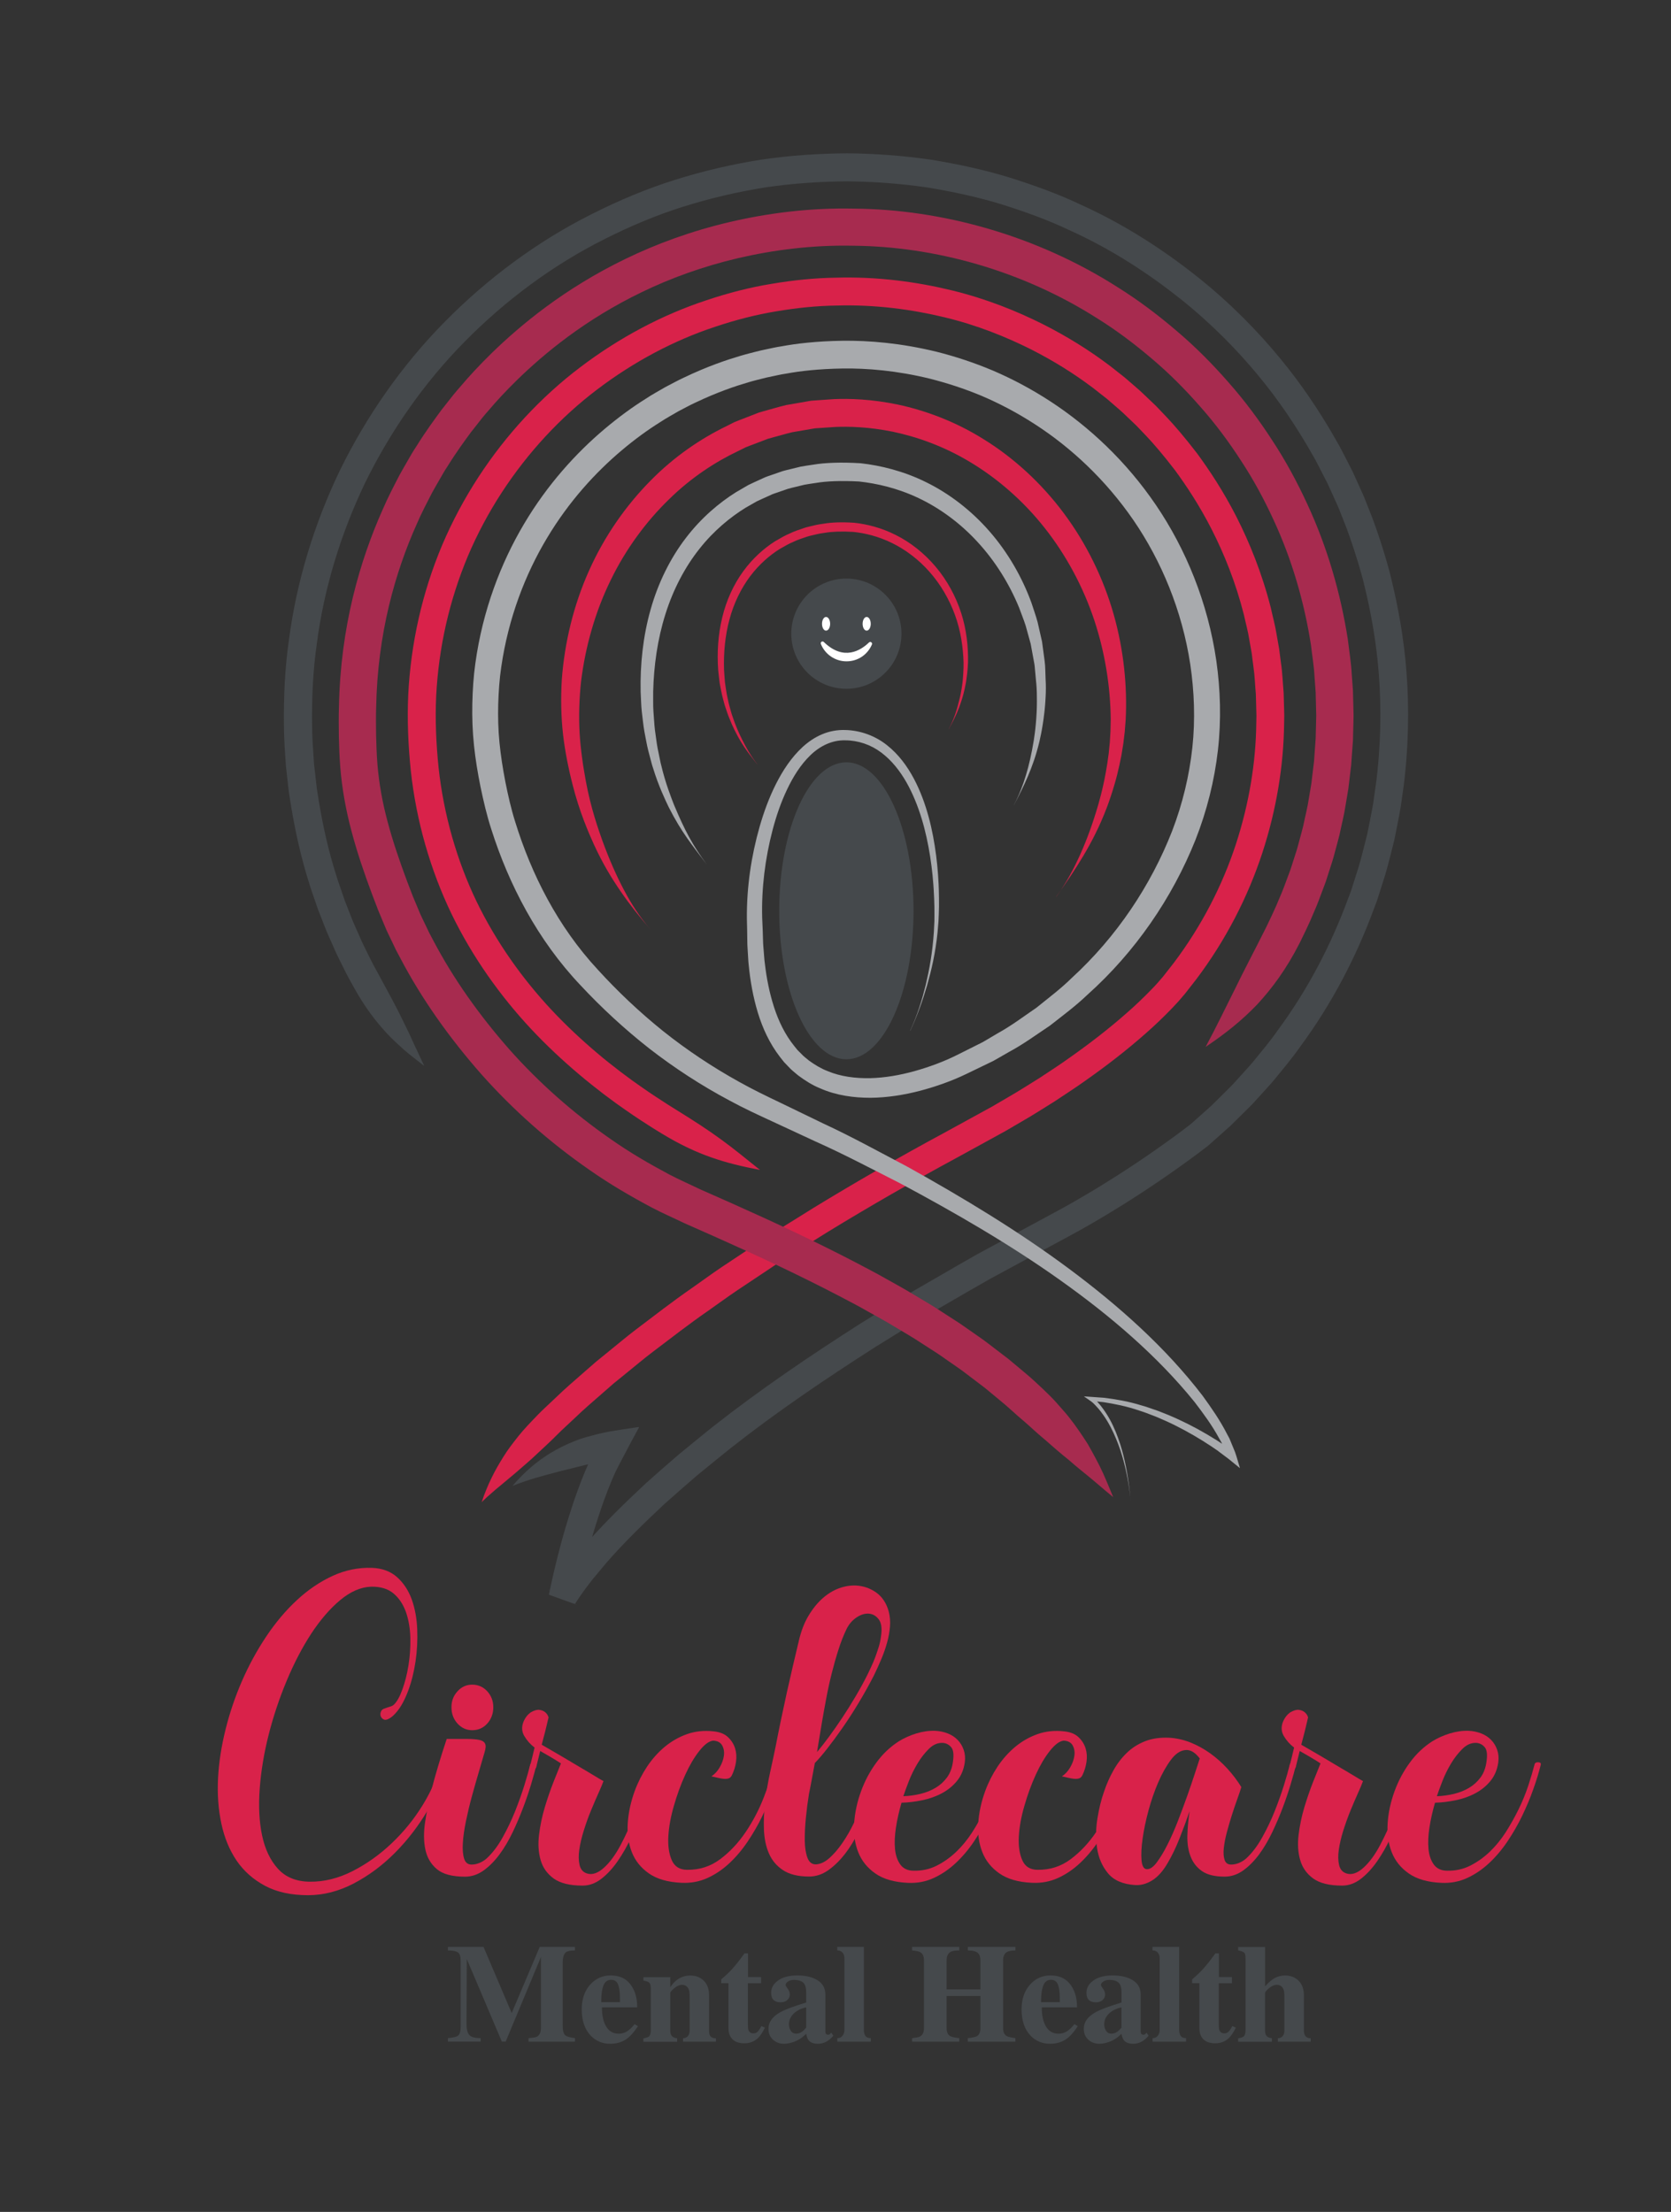 <?xml version="1.0" encoding="UTF-8"?>
<svg id="Layer_1" data-name="Layer 1" xmlns="http://www.w3.org/2000/svg" viewBox="0 0 351.84 465.68">
  <rect x="0" y="0" width="351.84" height="465.68" fill="#333333" stroke="none"/>
  <defs>
    <style>
      .cls-1 {
        fill: #a8aaad;
      }

      .cls-2 {
        fill: #fff;
      }

      .cls-3 {
        fill: #45494c;
      }

      .cls-4 {
        fill: #d9224a;
      }

      .cls-5 {
        fill: #a72b4f;
      }
    </style>
  </defs>
  <g>
    <path class="cls-4" d="m222.4,188.77c2.19-3.05,3.96-5.67,5.68-8.55,1.71-2.89,3.39-6.04,5.01-10.31.43-1.16,1.05-2.91,1.68-5.13.33-1.11.62-2.34.92-3.66.14-.7.29-1.42.44-2.14.13-.79.26-1.59.39-2.41.1-.82.2-1.65.3-2.49.08-.85.13-1.7.2-2.57.35-6.95-.38-14.57-2.52-22.13-2.14-7.55-5.74-14.95-10.51-21.33-4.75-6.39-10.64-11.72-16.8-15.53-6.15-3.87-12.54-6.14-18.08-7.33-5.57-1.17-10.28-1.3-13.52-1.16-1.62.11-2.89.2-3.75.26-.43.03-.76.05-.98.07-.22.03-.33.05-.33.05,0,0-1.81.31-5.01.87-1.58.38-3.48.95-5.68,1.56-1.06.41-2.2.85-3.4,1.32-.6.24-1.22.46-1.84.73-.6.3-1.22.62-1.86.94-5.08,2.48-10.72,6.21-15.79,11.39-5.08,5.13-9.65,11.59-12.89,18.84-3.27,7.25-5.19,15.2-5.77,23.04-.23,3.92-.16,7.75.26,11.5.21,1.87.51,3.68.85,5.45.17.88.36,1.75.55,2.61.1.43.2.85.3,1.28.09.38.19.76.28,1.13,1.47,5.89,3.49,10.43,4.5,12.67,1.9,4.14,3.77,7.19,5.68,9.96,1.9,2.77,3.88,5.24,6.33,8.09-2.44-2.86-4.14-5.54-5.69-8.48-1.55-2.94-2.98-6.14-4.51-10.31-.8-2.26-2.44-6.82-3.49-12.56-.14-.78-.27-1.57-.41-2.36-.14-.84-.27-1.69-.38-2.55-.23-1.72-.42-3.46-.52-5.23-.2-3.52-.08-7.2.31-10.85.9-7.3,2.98-14.68,6.22-21.28,3.21-6.63,7.55-12.44,12.28-17.03,4.7-4.63,9.85-7.93,14.45-10.12.57-.28,1.13-.56,1.67-.83.56-.24,1.12-.43,1.66-.64,1.08-.41,2.1-.81,3.06-1.17,1.98-.53,3.68-1.04,5.1-1.38,2.87-.49,4.49-.77,4.49-.77,0,0,.1-.02.3-.05.2-.01.49-.03.88-.06.77-.05,1.91-.13,3.36-.23,2.9-.13,7.13-.02,12.12.99,4.98,1.04,10.73,3.01,16.36,6.42,5.63,3.37,11.13,8.09,15.67,13.86,4.55,5.75,8.15,12.5,10.46,19.48,2.31,6.99,3.38,14.19,3.44,20.79-.02.82-.03,1.64-.05,2.45-.05.8-.1,1.6-.14,2.39-.08.78-.15,1.56-.23,2.32-.1.7-.19,1.39-.29,2.08-.21,1.29-.41,2.49-.64,3.58-.45,2.18-.92,3.92-1.25,5.08-1.24,4.26-2.47,7.54-3.83,10.58-1.37,3.03-2.85,5.83-5.03,8.89"/>
    <path class="cls-1" d="m213.46,169.55c1.17-2.21,2.11-4.1,2.99-6.16.87-2.06,1.69-4.3,2.4-7.25.18-.8.45-2,.69-3.52.12-.76.24-1.59.34-2.48.03-.24.05-.48.08-.72.02-.29.05-.58.08-.87.06-.58.08-1.18.12-1.79.07-1.21.08-2.45,0-3.73-.07-1.27-.03-2.59-.21-3.9-.18-1.32-.35-2.67-.54-4.03-.31-1.35-.61-2.71-.93-4.09-.36-1.37-.86-2.71-1.3-4.09-1.97-5.42-5-10.67-8.86-15.08-3.85-4.42-8.51-7.96-13.3-10.31-4.79-2.38-9.64-3.53-13.79-4-4.18-.26-7.6-.11-9.95.29-1.17.18-2.1.3-2.72.43-.62.15-.94.23-.94.23,0,0-.33.08-.94.23-.61.18-1.54.31-2.65.74-.56.2-1.19.41-1.87.65-.34.12-.7.23-1.06.38-.36.16-.72.33-1.11.51-.76.35-1.58.71-2.43,1.13-.82.48-1.68.98-2.58,1.5-3.53,2.21-7.36,5.42-10.59,9.67-3.25,4.23-5.84,9.46-7.41,15.07-1.59,5.61-2.21,11.55-2.09,17.27.09,1.43.09,2.86.25,4.25.18,1.39.3,2.78.54,4.13.27,1.34.48,2.68.8,3.96.17.64.34,1.27.5,1.9l.25.94c.04.15.08.31.13.46l.12.35c1.17,3.86,2.62,6.83,3.32,8.31,2.74,5.41,5,8.05,7.99,12.04-2.96-4.04-4.59-7.07-6.88-12.54-.58-1.5-1.78-4.49-2.68-8.29l-.09-.35c-.04-.15-.07-.3-.1-.45l-.19-.92c-.13-.61-.25-1.24-.38-1.86-.24-1.26-.37-2.56-.57-3.86-.16-1.31-.2-2.65-.32-3.99-.09-1.35-.03-2.72-.05-4.09.13-5.49.93-11.12,2.58-16.32,1.63-5.21,4.14-9.96,7.17-13.76,3.01-3.82,6.51-6.67,9.72-8.65.82-.47,1.6-.92,2.35-1.34.77-.37,1.52-.69,2.21-1.01.35-.16.68-.31,1-.46.33-.14.66-.23.96-.34.62-.21,1.19-.41,1.7-.59,1.01-.39,1.86-.51,2.41-.67.56-.14.86-.21.86-.21,0,0,.3-.07.86-.21.56-.12,1.41-.22,2.48-.39,2.14-.37,5.3-.5,9.05-.3,3.74.41,8.13,1.4,12.52,3.49,4.39,2.07,8.74,5.22,12.41,9.22,3.69,3.99,6.69,8.79,8.76,13.83.46,1.28.98,2.53,1.39,3.81.36,1.3.71,2.58,1.06,3.84.24,1.29.47,2.57.7,3.82.14.62.17,1.26.23,1.88.06.62.11,1.24.17,1.85.14,1.22.2,2.42.2,3.59,0,.58.02,1.16,0,1.73,0,.28-.02.57-.02.85-.01.23-.02.47-.03.7-.04.87-.1,1.69-.17,2.43-.13,1.48-.31,2.67-.43,3.47-.48,2.92-1.01,5.2-1.65,7.32-.64,2.12-1.39,4.1-2.55,6.31"/>
    <path class="cls-4" d="m199.76,153.54c1.17-2.21,1.99-3.73,2.87-6.62.12-.39.28-.99.45-1.73.08-.37.17-.78.25-1.22l.08-.44.08-.55c.06-.37.11-.75.15-1.14.09-.77.14-1.57.18-2.38.06-3.25-.29-6.85-1.43-10.37-1.12-3.51-2.97-6.92-5.38-9.77-2.4-2.86-5.35-5.16-8.39-6.68-3.04-1.54-6.12-2.3-8.76-2.58-2.66-.18-4.83-.08-6.33.18-1.51.19-2.33.43-2.33.43,0,0-.21.05-.6.14-.39.09-.97.22-1.69.49-.72.24-1.61.52-2.57.99-.99.4-2.04,1.02-3.19,1.69-2.24,1.43-4.64,3.52-6.64,6.27-2.01,2.74-3.58,6.13-4.44,9.75-.88,3.62-1.12,7.43-.85,11.09.08.91.21,1.82.31,2.71.17.88.32,1.76.52,2.62.24.85.41,1.69.69,2.49.14.4.27.8.4,1.19.07.2.13.39.21.58l.2.5c.72,1.87,1.52,3.31,1.9,4.03,1.48,2.64,2.63,3.92,4.14,5.91-1.49-2.01-2.4-3.46-3.69-6.15-.34-.73-1.03-2.19-1.64-4.06l-.17-.49c-.07-.19-.12-.39-.17-.58-.11-.39-.22-.79-.33-1.18-.23-.79-.36-1.63-.56-2.46-.15-.84-.26-1.7-.39-2.56-.06-.87-.15-1.75-.19-2.63-.12-3.54.22-7.21,1.15-10.62.91-3.42,2.45-6.55,4.35-9.07,1.9-2.53,4.13-4.43,6.2-5.73,1.07-.6,2.03-1.18,2.95-1.54.89-.43,1.71-.69,2.38-.91.66-.25,1.2-.36,1.56-.45.36-.09.56-.13.56-.13,0,0,.76-.22,2.17-.4,1.39-.24,3.44-.33,5.88-.18,2.44.25,5.29.93,8.12,2.32,2.84,1.38,5.63,3.46,7.95,6.1,2.33,2.63,4.18,5.81,5.37,9.12,1.21,3.32,1.69,6.76,1.79,9.92,0,.79,0,1.57-.06,2.32-.02.38-.05.75-.08,1.11l-.05.54-.05.43c-.05.44-.12.84-.18,1.21-.12.74-.24,1.33-.33,1.72-.69,2.89-1.23,4.53-2.38,6.75"/>
    <path class="cls-3" d="m89.32,224.4c-.81-1.74-1.56-3.34-2.29-4.89-.68-1.56-1.4-3.01-2.13-4.5-1.43-2.99-3.09-6-5.18-9.85-.57-1.04-1.44-2.59-2.39-4.59-.48-.99-1.05-2.06-1.55-3.26-.37-.84-.75-1.69-1.13-2.55-.51-1.11-.91-2.28-1.38-3.43-.23-.58-.46-1.16-.68-1.74-.2-.59-.41-1.18-.61-1.78-.39-1.2-.85-2.38-1.21-3.61-1.55-4.87-2.72-10-3.6-15.3-.19-1.33-.46-2.65-.59-4.01-.15-1.35-.3-2.71-.46-4.07-.19-2.74-.4-5.5-.41-8.3-.06-5.59.17-11.3,1-17.02,1.49-11.46,4.96-22.97,10.16-33.84,5.31-10.82,12.35-21,20.96-29.72,8.59-8.72,18.57-16.13,29.4-21.57,5.41-2.73,10.98-5.09,16.68-6.87,5.7-1.79,11.48-3.13,17.25-4.05,5.79-.85,11.56-1.23,17.24-1.27,5.69.05,11.27.49,16.69,1.26,5.4.89,10.66,2.01,15.67,3.54,4.99,1.57,9.8,3.29,14.28,5.42,9.04,4.07,16.86,9.24,23.54,14.55,6.68,5.33,12.12,10.96,16.49,16.27,4.38,5.3,7.63,10.33,10.13,14.53.61,1.06,1.19,2.06,1.73,3.01.52.95.97,1.87,1.4,2.71.43.84.83,1.62,1.2,2.33.33.73.63,1.39.9,1.98.54,1.18.95,2.09,1.22,2.7.14.3.24.54.3.7.06.16.09.24.09.24,0,0,.51,1.28,1.46,3.7.9,2.44,2.16,6.05,3.44,10.78,1.2,4.74,2.45,10.58,3.15,17.42.69,6.84.82,14.67-.07,23.17-.2,2.13-.58,4.28-.86,6.49-.36,2.2-.86,4.42-1.29,6.69-.59,2.24-1.12,4.54-1.8,6.84-.36,1.14-.73,2.3-1.1,3.46-.19.58-.36,1.17-.56,1.75-.22.57-.44,1.15-.66,1.73-3.43,9.28-8.25,18.73-14.77,27.54-1.56,2.25-3.36,4.36-5.12,6.53-.89,1.08-1.87,2.08-2.8,3.14l-1.42,1.57c-.48.52-1,1-1.5,1.51-1.01,1-2.02,2-3.04,3.01-1.06.94-2.12,1.89-3.19,2.85-.55.47-1.05.98-1.58,1.36l-1.74,1.32c-1.18.87-2.37,1.75-3.57,2.6-4.82,3.44-9.85,6.74-15.03,9.86-2.6,1.55-5.22,3.07-7.9,4.5-2.72,1.47-5.45,2.94-8.19,4.42-2.75,1.49-5.51,2.98-8.27,4.47-2.74,1.54-5.45,3.14-8.19,4.71l-4.1,2.37-2.05,1.19-2.02,1.24-8.07,4.99c-10.66,6.81-21.14,13.9-30.96,21.63-2.45,1.94-4.84,3.94-7.25,5.89-2.36,2.01-4.67,4.07-6.98,6.11-4.5,4.21-8.89,8.47-12.88,13.07-.98,1.17-1.95,2.34-2.92,3.51-.93,1.22-1.87,2.4-2.74,3.69-.45.62-.87,1.29-1.3,1.98l-.18.3c2.42.91-5.55-1.82,5.41,2.08l.02-.12.1-.51.22-1.04c.3-1.39.61-2.77.95-4.14.66-2.74,1.39-5.45,2.16-8.1.41-1.32.8-2.63,1.23-3.92.21-.65.42-1.29.65-1.93l.46-1.3c.49-1.36.99-2.64,1.48-3.82.12-.29.25-.58.37-.87l.21-.49c.13-.3.26-.6.4-.88.56-1.14,1.17-2.26,1.72-3.32,1.1-2.13,2.12-3.99,3-5.62.47-.6-.18-.32-.46-.31-.37.06-.73.11-1.07.16-.66.1-1.27.19-1.8.27-.98.15-1.94.29-2.9.47-.99.21-1.93.38-2.91.66-.96.26-1.9.49-2.8.79l-.47.16-.35.13c-.23.08-.46.18-.69.27-1.82.71-3.43,1.54-4.93,2.43-2.99,1.83-5.57,4.02-8.08,6.97,3.6-1.43,6.63-2.19,9.76-3.02,1.56-.39,3.16-.78,4.9-1.22.22-.05.43-.1.65-.16l.33-.08c.1-.02.26-.06.23-.05.03.02.04.04.05.05.01.03,0,.06-.02.07-.01,0-.02.01-.02,0h0s0-.03,0-.03l-.17.39c-.13.31-.27.62-.4.94-.54,1.27-1.07,2.64-1.59,4.07l-.49,1.37c-.25.67-.46,1.35-.68,2.02-.46,1.35-.86,2.72-1.29,4.1-.81,2.75-1.56,5.55-2.24,8.38-.35,1.42-.67,2.85-.98,4.29l-.23,1.09-.11.55-.03.15c10.95,3.97,3.06,1.05,5.52,1.92l.1-.17c.34-.54.69-1.1,1.1-1.66.76-1.13,1.65-2.24,2.51-3.37.91-1.1,1.83-2.2,2.75-3.3,3.79-4.37,8.04-8.49,12.41-12.58,2.25-1.98,4.5-3.99,6.8-5.95,2.36-1.91,4.7-3.86,7.09-5.76,9.62-7.58,19.95-14.57,30.46-21.29l7.97-4.93,1.99-1.23,2.03-1.17,4.05-2.34c2.7-1.55,5.39-3.14,8.1-4.66,2.74-1.48,5.47-2.96,8.19-4.43,2.74-1.48,5.47-2.95,8.18-4.42,2.77-1.48,5.48-3.04,8.14-4.64,5.33-3.2,10.46-6.58,15.41-10.11,1.24-.88,2.46-1.78,3.68-2.68l1.82-1.38c.67-.49,1.22-1.04,1.79-1.53,1.14-1.02,2.28-2.03,3.41-3.04,1.07-1.06,2.14-2.11,3.2-3.16.53-.53,1.07-1.04,1.58-1.59l1.5-1.65c.98-1.11,2.01-2.17,2.95-3.3,1.85-2.28,3.74-4.5,5.39-6.87,6.86-9.27,11.94-19.22,15.54-28.99.23-.61.46-1.22.69-1.82.21-.61.39-1.23.59-1.84.39-1.22.77-2.44,1.15-3.64.72-2.42,1.28-4.84,1.89-7.2.46-2.39.98-4.73,1.36-7.04.31-2.32.7-4.59.91-6.83.93-8.94.8-17.17.07-24.37-.74-7.2-2.06-13.35-3.32-18.33-1.34-4.97-2.67-8.78-3.62-11.34-1.01-2.55-1.54-3.9-1.54-3.9,0,0-.03-.08-.1-.25-.06-.17-.16-.41-.31-.73-.29-.64-.72-1.6-1.28-2.84-.28-.62-.6-1.32-.95-2.09-.38-.75-.8-1.57-1.26-2.46-.46-.88-.93-1.85-1.48-2.85-.57-.99-1.18-2.05-1.82-3.16-2.62-4.42-6.04-9.7-10.65-15.28-4.59-5.58-10.31-11.51-17.34-17.12-7.02-5.59-15.26-11.03-24.76-15.32-4.71-2.24-9.78-4.06-15.03-5.71-5.27-1.61-10.8-2.8-16.49-3.73-5.71-.82-11.58-1.28-17.56-1.33-5.98.04-12.05.44-18.14,1.34-6.08.96-12.16,2.37-18.16,4.26-6.01,1.88-11.87,4.36-17.56,7.23-11.41,5.73-21.9,13.52-30.94,22.7-9.05,9.18-16.47,19.89-22.05,31.28-5.49,11.44-9.13,23.57-10.7,35.62-.87,6.02-1.12,12.03-1.06,17.91.01,2.94.23,5.85.43,8.73.16,1.43.32,2.86.48,4.28.14,1.42.42,2.82.62,4.22.93,5.57,2.16,10.98,3.79,16.11.37,1.29.85,2.54,1.27,3.8.22.63.43,1.25.65,1.87.24.61.48,1.22.72,1.83.49,1.21.92,2.44,1.46,3.61.4.9.8,1.79,1.19,2.68.53,1.26,1.13,2.38,1.64,3.43,1.01,2.1,1.93,3.72,2.54,4.81,2.24,4.03,4.46,6.91,6.77,9.45,1.17,1.26,2.41,2.39,3.69,3.55,1.31,1.13,2.74,2.22,4.26,3.39"/>
    <path class="cls-4" d="m160.01,246.3c-3.02-2.42-5.5-4.46-8.2-6.42-2.69-1.97-5.6-3.86-9.35-6.18-1.02-.63-2.54-1.58-4.39-2.81-.92-.62-1.95-1.28-3-2.04-.64-.45-1.28-.9-1.93-1.36-.82-.61-1.65-1.23-2.49-1.85-1.65-1.27-3.32-2.57-4.94-3.96-3.27-2.76-6.48-5.76-9.55-9.03-6.12-6.54-11.61-14.2-15.8-22.82-4.15-8.63-6.92-18.22-8.01-28.18-.51-4.98-.75-10.07-.51-15.11.26-5.05.94-10.1,2.06-15.04,1.12-4.95,2.68-9.81,4.64-14.48,1.98-4.66,4.38-9.14,7.12-13.35,5.49-8.42,12.35-15.82,20.09-21.68,7.72-5.86,16.2-10.35,24.82-13.19,4.3-1.44,8.62-2.56,12.91-3.26,4.28-.72,8.5-1.16,12.61-1.21,8.23-.24,15.94.82,22.82,2.48,6.89,1.66,12.91,4.12,18.01,6.66,5.09,2.57,9.26,5.26,12.52,7.68.83.59,1.56,1.21,2.28,1.76.71.56,1.39,1.06,1.97,1.59,1.18,1.04,2.21,1.88,2.99,2.63,1.56,1.49,2.39,2.28,2.39,2.28,0,0,.21.19.59.6.38.4.95,1,1.7,1.78,1.49,1.57,3.56,3.97,6.03,7.19,2.4,3.27,5.15,7.4,7.74,12.48,2.58,5.07,5.04,11.09,6.78,17.96.37,1.73.87,3.48,1.15,5.31.16.91.33,1.83.49,2.76.12.93.24,1.88.36,2.83.29,1.9.34,3.86.52,5.84.03.99.05,2,.08,3.01.01.51.03,1.01.04,1.52-.01.51-.02,1.02-.03,1.54-.09,8.22-1.49,16.92-4.31,25.55-2.83,8.63-7.19,17.15-13.04,24.91-.75.96-1.5,1.92-2.26,2.89-.72.86-1.52,1.77-2.37,2.64-1.69,1.75-3.48,3.46-5.36,5.1-3.74,3.3-7.77,6.4-11.94,9.34-2.07,1.49-4.23,2.88-6.38,4.3-2.2,1.35-4.35,2.76-6.6,4.04l-3.35,1.96-3.41,1.87-6.9,3.78c-9.29,5.01-18.42,10.26-27.3,15.68-4.4,2.78-8.84,5.4-13.06,8.3-2.13,1.42-4.25,2.82-6.35,4.22-2.1,1.41-4.12,2.91-6.17,4.34-4.11,2.84-8,5.87-11.86,8.79-1.93,1.46-3.76,3.03-5.61,4.51-.92.75-1.84,1.5-2.75,2.24-.75.66-1.5,1.31-2.25,1.96-2.26,1.98-4.34,3.76-5.99,5.37-1.67,1.59-3.04,2.83-3.9,3.72-1.59,1.65-3.01,3.11-4.2,4.6-1.18,1.5-2.26,2.88-3.16,4.35-.91,1.46-1.76,2.9-2.51,4.48-.39.77-.75,1.58-1.09,2.43-.35.83-.68,1.72-.97,2.64.69-.68,1.36-1.3,2.05-1.88.66-.59,1.32-1.14,1.98-1.68,1.27-1.09,2.55-2.1,3.79-3.19,1.23-1.09,2.55-2.17,3.86-3.44,1.33-1.25,2.8-2.57,4.35-4.14.83-.85,2.18-2.05,3.8-3.59,1.6-1.55,3.63-3.29,5.84-5.22.72-.63,1.45-1.27,2.19-1.91.89-.73,1.79-1.46,2.7-2.19,1.82-1.46,3.6-2.99,5.5-4.42,3.79-2.87,7.61-5.85,11.65-8.64,2.01-1.41,4-2.88,6.07-4.27,2.08-1.38,4.16-2.77,6.26-4.17,4.16-2.85,8.56-5.45,12.9-8.19,8.77-5.36,17.82-10.56,27.02-15.53l6.91-3.79,3.49-1.92,3.44-2.01c2.31-1.31,4.53-2.77,6.79-4.16,2.21-1.47,4.44-2.9,6.59-4.44,4.32-3.04,8.5-6.26,12.45-9.74,1.98-1.73,3.88-3.54,5.72-5.45.92-.95,1.8-1.93,2.69-3.01.8-1.02,1.6-2.04,2.39-3.06,6.24-8.26,10.9-17.39,13.92-26.6,3.02-9.22,4.5-18.52,4.6-27.29.01-.55.02-1.09.03-1.64-.01-.54-.03-1.09-.04-1.62-.03-1.08-.06-2.15-.09-3.21-.19-2.11-.25-4.21-.56-6.24-.13-1.02-.26-2.02-.39-3.02-.18-.99-.35-1.97-.52-2.94-.3-1.95-.83-3.82-1.23-5.67-1.87-7.34-4.49-13.77-7.25-19.19-2.77-5.42-5.71-9.83-8.27-13.32-2.64-3.44-4.86-6-6.44-7.67-.8-.83-1.4-1.47-1.81-1.9-.4-.43-.63-.64-.63-.64,0,0-.88-.84-2.55-2.43-.83-.8-1.93-1.7-3.19-2.81-.62-.56-1.35-1.1-2.1-1.7-.76-.59-1.55-1.25-2.43-1.88-3.48-2.58-7.93-5.46-13.36-8.2-5.44-2.72-11.87-5.34-19.23-7.12-7.35-1.78-15.59-2.91-24.36-2.65-4.38.06-8.89.52-13.46,1.29-4.58.74-9.2,1.93-13.8,3.48-9.22,3.04-18.27,7.82-26.52,14.08-8.26,6.25-15.59,14.15-21.45,23.14-2.93,4.5-5.49,9.28-7.61,14.26-2.1,4.99-3.77,10.18-4.96,15.47-1.2,5.29-1.93,10.68-2.2,16.07-.25,5.4,0,10.74.54,16.04,1.16,10.59,4.12,20.86,8.56,30.09,4.47,9.22,10.34,17.38,16.8,24.29,3.24,3.45,6.62,6.61,10.05,9.5,1.71,1.46,3.45,2.82,5.17,4.15.87.65,1.74,1.29,2.6,1.93.68.48,1.35.95,2.01,1.42,1.1.79,2.17,1.47,3.13,2.12,1.93,1.27,3.51,2.25,4.57,2.89,3.92,2.37,7.19,3.87,10.41,5,3.22,1.13,6.39,1.89,10.19,2.62"/>
    <path class="cls-5" d="m253.83,220.42c4.28-2.87,7.72-5.64,10.91-8.98,3.12-3.39,6.07-7.34,8.9-12.88.73-1.52,1.89-3.77,3.08-6.67.64-1.43,1.23-3.05,1.87-4.77l.31-.83c.19-.47.35-.96.5-1.45.31-.98.63-1.97.95-2.96.34-.99.59-2.01.87-3.03.27-1.02.56-2.05.82-3.1.43-2.1.99-4.21,1.31-6.4.18-1.09.37-2.18.55-3.28.13-1.11.27-2.22.4-3.34l.2-1.69.12-1.7c.08-1.14.16-2.28.25-3.43.03-1.15.06-2.31.09-3.47l.04-1.75-.04-1.76c-.03-1.18-.06-2.36-.09-3.54-.09-1.18-.17-2.37-.26-3.56-.13-2.39-.53-4.77-.81-7.18-1.5-9.59-4.26-19.3-8.53-28.5-2.12-4.6-4.54-9.11-7.36-13.39-2.78-4.3-5.86-8.44-9.27-12.29-3.38-3.87-7.03-7.54-10.95-10.85-3.9-3.34-8.01-6.43-12.33-9.13-17.21-10.99-37.17-16.42-55.56-16.57-9.2-.2-18.04.93-26.14,2.82-8.11,1.9-15.49,4.62-21.95,7.76-12.97,6.27-22.14,13.99-28.03,19.69-2.94,2.87-5.1,5.26-6.51,6.93-1.45,1.64-2.15,2.56-2.15,2.56,0,0-.71.91-2.07,2.63-1.29,1.76-3.22,4.34-5.39,7.83-.57.85-1.12,1.79-1.68,2.78-.56.99-1.17,2.01-1.77,3.11-1.14,2.21-2.4,4.6-3.54,7.25-2.35,5.27-4.59,11.45-6.27,18.44-1.68,6.98-2.78,14.77-2.93,23.09-.08,2.11-.04,4.11-.02,6.24.05,2.12.12,4.29.3,6.52.36,4.45,1.18,9.03,2.38,13.49,1.18,4.47,2.69,8.87,4.33,13.26.42,1.09.84,2.19,1.26,3.29.47,1.12.93,2.24,1.4,3.36.45,1.14,1.03,2.21,1.54,3.32l.79,1.66.86,1.62c4.55,8.71,10.39,16.91,17.07,24.51,6.72,7.58,14.44,14.41,22.86,20.24,4.2,2.94,8.62,5.53,13.13,7.92,2.26,1.19,4.6,2.2,6.88,3.3,2.24.99,4.48,1.98,6.7,2.97,8.87,3.95,17.52,8,25.71,12.27,2.04,1.08,4.09,2.12,6.05,3.25,1.98,1.11,3.96,2.18,5.85,3.34,1.9,1.15,3.82,2.24,5.63,3.45.91.59,1.82,1.17,2.73,1.76.45.29.9.58,1.34.89l.94.66c1.57,1.12,3.13,2.12,4.49,3.19,1.37,1.04,2.66,2.02,3.83,2.91,2.24,1.89,4.11,3.35,5.26,4.42,1.08.98,2.11,1.88,3.11,2.73,1,.85,1.89,1.72,2.81,2.51,1.85,1.55,3.49,3.06,5.19,4.46.43.35.85.69,1.28,1.04l1.24,1.07c.84.71,1.69,1.41,2.57,2.11,1.75,1.42,3.5,2.98,5.51,4.62-.99-2.36-1.87-4.6-2.91-6.66-.53-1.03-1.06-2.03-1.61-3.03l-.84-1.49c-.31-.48-.62-.96-.93-1.44-1.28-1.91-2.63-3.86-4.34-5.76-.85-.96-1.7-1.98-2.7-2.96-.99-.98-2.05-1.99-3.19-3.03-1.21-1.15-3.18-2.71-5.55-4.72-1.23-.94-2.59-1.97-4.03-3.08-1.43-1.13-3.06-2.18-4.71-3.36l-.99-.69c-.46-.33-.93-.63-1.4-.93-.94-.61-1.89-1.22-2.85-1.84-1.89-1.26-3.87-2.4-5.85-3.59-1.97-1.21-4.01-2.31-6.05-3.46-2.03-1.16-4.13-2.23-6.22-3.34-8.4-4.38-17.19-8.49-26.15-12.48-2.24-.99-4.48-1.99-6.73-2.98-2.14-1.04-4.32-1.98-6.43-3.09-4.21-2.24-8.35-4.65-12.28-7.41-7.88-5.46-15.14-11.87-21.45-18.99-6.27-7.14-11.77-14.87-16-22.95l-.8-1.51-.73-1.53c-.47-1.02-1.01-2.02-1.42-3.06-.43-1.03-.86-2.06-1.29-3.08-.41-1.07-.81-2.13-1.22-3.18-1.58-4.23-3.01-8.41-4.1-12.52-1.11-4.11-1.82-8.12-2.15-12.12-.16-2-.23-4.01-.28-6.02-.02-2-.06-4.06.01-5.97.14-7.72,1.15-14.93,2.7-21.4,1.55-6.47,3.62-12.2,5.8-17.08,1.05-2.46,2.23-4.67,3.28-6.72.55-1.01,1.12-1.96,1.64-2.88.52-.92,1.02-1.79,1.55-2.58,2.01-3.24,3.8-5.63,4.99-7.26,1.25-1.59,1.92-2.44,1.92-2.44,0,0,.64-.86,1.99-2.38,1.31-1.55,3.31-3.76,6.04-6.42,5.46-5.27,13.96-12.44,25.99-18.24,5.98-2.91,12.83-5.42,20.34-7.18,7.51-1.74,15.69-2.79,24.23-2.61,17.06.15,35.52,5.18,51.47,15.36,4.01,2.5,7.81,5.37,11.43,8.46,3.64,3.07,7.01,6.47,10.15,10.06,3.17,3.57,6.02,7.41,8.59,11.39,2.61,3.96,4.86,8.14,6.82,12.4,3.96,8.52,6.51,17.5,7.9,26.39.25,2.24.64,4.44.75,6.66.08,1.11.16,2.21.24,3.3.03,1.1.05,2.19.08,3.28l.04,1.63-.04,1.62c-.03,1.08-.05,2.15-.08,3.22-.08,1.07-.15,2.13-.23,3.18l-.11,1.58-.19,1.56c-.12,1.04-.25,2.07-.37,3.1-.17,1.02-.34,2.03-.51,3.04-.29,2.02-.82,3.98-1.21,5.93-.23.97-.51,1.92-.76,2.87-.26.95-.49,1.89-.8,2.81-.29.92-.59,1.84-.88,2.74-.14.46-.29.9-.46,1.35l-.29.77c-.59,1.6-1.13,3.1-1.72,4.43-1.09,2.69-2.15,4.78-2.81,6.2-2.58,5.16-4.71,9.14-6.62,13.09-1.97,3.9-3.78,7.72-6.22,12.28"/>
    <path class="cls-1" d="m191.65,217.04c1.57-3.41,2.62-6.4,3.56-9.6.91-3.22,1.74-6.67,2.2-11.17.05-.61.11-1.37.19-2.27.03-.9.1-1.93.11-3.07.01-1.14,0-2.39-.04-3.73l-.04-1.04c-.04-.66-.08-1.33-.12-2-.1-1.34-.22-2.68-.4-4.04-.35-2.7-.84-5.44-1.59-8.17-.74-2.72-1.73-5.44-3.11-8.04-1.38-2.59-3.19-5.08-5.63-7.01-2.42-1.95-5.58-3.14-8.8-3.21-1.63-.06-3.33.24-4.86.89-1.54.64-2.92,1.59-4.13,2.69-2.4,2.22-4.18,4.96-5.62,7.81-1.44,2.86-2.54,5.88-3.43,8.97-1.76,6.19-2.73,12.66-2.68,19.31.06,1.62.06,3.25.09,4.88,0,.81.08,1.65.12,2.48.06.83.08,1.66.18,2.49.32,3.33.92,6.67,1.91,9.96,1,3.28,2.48,6.53,4.69,9.38l.84,1.06.94.98c.6.68,1.34,1.23,2.03,1.82,1.46,1.09,3.02,2.08,4.72,2.76,3.36,1.47,7.01,1.95,10.54,1.95,3.55-.04,7.02-.6,10.38-1.47,3.35-.89,6.64-2.04,9.73-3.53l4.6-2.22c.38-.19.77-.36,1.15-.56l1.11-.63,2.21-1.27c3.01-1.61,5.75-3.64,8.58-5.52,2.67-2.1,5.41-4.12,7.86-6.47,10.11-9.04,17.89-20.42,22.77-32.62,2.41-6.12,4-12.49,4.73-18.88.73-6.42.53-12.76-.34-18.87-1.78-12.24-6.42-23.49-12.7-32.74-6.29-9.27-14.14-16.55-22.21-21.82-4.04-2.64-8.14-4.8-12.17-6.52-4.04-1.7-7.99-2.98-11.76-3.93-7.56-1.85-14.33-2.4-19.85-2.33-5.53.08-9.84.61-12.73,1.15-1.45.21-2.55.5-3.29.64-.74.16-1.12.24-1.12.24,0,0-.38.08-1.11.27-.73.2-1.83.45-3.24.87-2.82.83-6.94,2.2-11.93,4.59-1.26.58-2.53,1.29-3.89,1.99-1.32.78-2.74,1.53-4.13,2.46-2.84,1.77-5.77,3.92-8.74,6.42-5.92,5.01-11.94,11.59-16.87,19.9-4.93,8.28-8.74,18.3-10.27,29.38-.4,2.82-.57,5.62-.64,8.5-.06,2.87.04,5.81.35,8.77.31,2.94.79,5.87,1.39,8.8.61,2.92,1.29,5.88,2.25,8.84,1.85,5.84,4.28,11.64,7.38,17.21,3.09,5.56,6.91,10.92,11.43,15.68,4.41,4.73,9.26,9.21,14.48,13.31,5.25,4.07,10.88,7.74,16.81,10.9,2.95,1.61,6.01,3.03,9.06,4.43,2.99,1.39,5.99,2.79,9,4.18,6.06,2.7,11.92,5.81,17.84,8.81,11.69,6.25,23.18,12.89,33.81,20.45,10.61,7.54,20.45,15.96,28.27,25.63,1.88,2.46,3.71,4.95,5.15,7.61l.52.92.08.17c.08.17.04.08.05.1h.01s0,.01,0,.01c0,0,0,0,0,0l-.24-.16-.97-.63c-2.61-1.64-5.29-3.11-8.04-4.37-.69-.3-1.37-.63-2.07-.91-.7-.28-1.39-.55-2.09-.83-.71-.24-1.41-.49-2.11-.73-.35-.12-.7-.25-1.06-.34l-.39-.11c-2.87-.9-5.59-1.32-7.86-1.61-.64-.05-1.24-.09-1.82-.13-.49-.04-.96-.07-1.42-.1-.22-.01-.43-.03-.65-.04l-.28-.02h-.09s.06.04.08.06l.22.15c.27.19.53.37.79.55.25.18.53.36.67.49.17.14.32.3.43.41.07.07.14.13.2.2.25.27.48.51.67.74,1.41,1.69,2.39,3.43,3.16,5.1.77,1.68,1.37,3.28,1.83,4.88.94,3.19,1.51,6.31,1.84,10.05-.32-3.74-.77-6.87-1.57-10.12-.4-1.63-.92-3.27-1.62-5.01-.71-1.73-1.64-3.56-3.05-5.38-.18-.25-.42-.51-.68-.81-.06-.07-.13-.14-.21-.22-.04-.04-.01-.01-.02-.02.01,0,0,0,0,0,0,0,.03.02,0,0,.44.04.9.09,1.39.14,2.21.35,4.84.84,7.62,1.81l.37.12c.35.1.69.24,1.03.36.68.26,1.36.52,2.04.78,1.35.57,2.69,1.16,4.01,1.82,2.64,1.32,5.23,2.82,7.73,4.49l.93.64.24.16c.17.11.31.25.48.37l.98.73.98.74,1.1.9,1.11.9c.15.15.04-.04.04-.08l-.06-.22-.1-.34c-.39-1.24-.61-2.28-1.19-3.56l-.76-1.84c-.07-.18-.11-.24-.16-.33l-.14-.26-.28-.52c-1.44-2.83-3.25-5.44-5.13-8.03-7.77-10.13-17.6-18.91-28.19-26.78-10.62-7.89-22.1-14.82-33.8-21.34-5.92-3.12-11.79-6.37-17.86-9.18-3.01-1.46-6.01-2.91-9.01-4.36-2.96-1.41-5.88-2.82-8.71-4.41-5.67-3.14-11.04-6.72-16.02-10.69-4.96-3.99-9.57-8.34-13.78-12.97-8.39-9.04-13.96-20.05-17.37-31.11-.86-2.72-1.49-5.53-2.05-8.32-.54-2.79-.98-5.57-1.25-8.3-.27-2.71-.34-5.41-.27-8.09.08-2.67.26-5.34.64-7.86,1.49-10.29,5.06-19.56,9.68-27.23,4.61-7.69,10.21-13.78,15.71-18.41,2.75-2.32,5.48-4.3,8.11-5.94,1.29-.86,2.61-1.55,3.83-2.28,1.26-.64,2.44-1.31,3.61-1.84,4.63-2.2,8.44-3.47,11.05-4.23,1.3-.39,2.32-.62,3-.8.68-.18,1.03-.25,1.03-.25,0,0,.35-.07,1.04-.22.69-.13,1.7-.4,3.05-.59,2.67-.5,6.66-.98,11.79-1.06,5.12-.07,11.39.44,18.38,2.15,3.48.89,7.15,2.05,10.89,3.62,3.73,1.59,7.53,3.58,11.28,6.02,7.5,4.86,14.79,11.6,20.68,20.17,5.86,8.56,10.22,18.96,11.95,30.34.84,5.68,1.07,11.6.44,17.48-.64,5.9-2.05,11.84-4.26,17.59-4.48,11.46-11.68,22.28-21.16,30.96-2.29,2.26-4.88,4.19-7.39,6.23-2.67,1.82-5.26,3.79-8.11,5.36l-2.1,1.24-1.05.62c-.36.2-.73.37-1.09.55l-4.37,2.19c-2.9,1.45-5.91,2.54-8.99,3.41-3.08.85-6.22,1.4-9.33,1.48-3.1.05-6.2-.33-8.95-1.49-1.4-.53-2.67-1.32-3.88-2.18-.56-.48-1.18-.91-1.68-1.47l-.79-.79-.71-.88c-1.89-2.35-3.26-5.16-4.22-8.13-.96-2.97-1.58-6.08-1.94-9.23-.12-.78-.14-1.58-.22-2.37-.05-.79-.15-1.57-.16-2.38-.05-1.61-.09-3.21-.18-4.81-.17-6.25.63-12.54,2.18-18.48.78-2.97,1.77-5.87,3.06-8.57,1.28-2.7,2.86-5.23,4.9-7.2,2.03-1.97,4.58-3.21,7.29-3.15,2.77,0,5.46.92,7.65,2.58,2.2,1.65,3.94,3.88,5.31,6.29,1.36,2.41,2.39,5,3.19,7.62.8,2.62,1.36,5.29,1.78,7.93.21,1.32.37,2.65.51,3.96.06.66.11,1.31.17,1.97l.07,1.03c.08,1.32.13,2.55.15,3.68.02,1.13,0,2.14,0,3.02-.04.89-.08,1.64-.11,2.24-.3,4.46-.95,7.92-1.71,11.16-.8,3.23-1.72,6.26-3.29,9.68"/>
    <path class="cls-3" d="m178.21,160.49c-7.81,0-14.14,14-14.14,31.26s6.33,31.26,14.14,31.26,14.14-14,14.14-31.26-6.33-31.26-14.14-31.26"/>
    <path class="cls-3" d="m166.61,133.41c0-6.4,5.19-11.6,11.6-11.6s11.6,5.19,11.6,11.6-5.19,11.6-11.6,11.6-11.6-5.19-11.6-11.6"/>
    <path class="cls-2" d="m173.46,135.16c-.3-.29-.78.03-.62.42.86,2.14,2.95,3.65,5.4,3.65s4.47-1.46,5.35-3.55c.16-.38-.32-.71-.62-.42-1.7,1.65-5.3,3.99-9.51-.1"/>
    <path class="cls-2" d="m174.79,131.33c0,.8-.38,1.44-.86,1.44s-.85-.64-.85-1.44.38-1.44.85-1.44.86.64.86,1.44"/>
    <path class="cls-2" d="m183.34,131.33c0,.8-.38,1.44-.86,1.44s-.85-.64-.85-1.44.38-1.44.85-1.44.86.64.86,1.44"/>
  </g>
  <g>
    <g>
      <path class="cls-4" d="m92.76,371.51c.04-.13.14-.24.29-.33.15-.09.32-.12.49-.1.17.02.32.08.42.16.11.09.14.22.1.39-.78,3.14-2.13,6.33-4.05,9.57-1.92,3.24-4.19,6.2-6.82,8.85-2.64,2.66-5.53,4.81-8.69,6.47-3.16,1.65-6.37,2.48-9.64,2.48-3.57,0-6.6-.66-9.08-1.99-2.48-1.33-4.47-3.1-5.98-5.32-1.5-2.22-2.57-4.82-3.2-7.81-.63-2.98-.86-6.14-.69-9.47.17-3.33.7-6.75,1.57-10.26.87-3.5,2.02-6.91,3.46-10.22,1.44-3.31,3.14-6.43,5.1-9.37,1.96-2.94,4.12-5.5,6.47-7.68,2.35-2.18,4.86-3.88,7.51-5.1,2.65-1.22,5.42-1.79,8.3-1.7,2.18.09,3.95.75,5.32,1.99,1.37,1.24,2.39,2.81,3.07,4.7.67,1.89,1.05,3.99,1.14,6.27.09,2.29-.03,4.54-.36,6.76-.33,2.22-.84,4.27-1.54,6.14-.7,1.87-1.48,3.33-2.35,4.38-.57.7-1.09,1.18-1.57,1.44-.48.3-.87.39-1.18.26-.31-.13-.52-.34-.65-.62-.13-.28-.14-.6-.03-.95.11-.35.34-.59.69-.72.61-.22,1.07-.37,1.37-.46.31-.09.57-.24.78-.46.61-.61,1.19-1.67,1.73-3.17.54-1.5.97-3.18,1.27-5.03.3-1.85.43-3.77.39-5.75-.04-1.98-.35-3.79-.91-5.42-.57-1.63-1.44-2.95-2.61-3.95-1.18-1-2.77-1.48-4.77-1.44-2.18.09-4.34,1.04-6.5,2.84-2.16,1.81-4.18,4.16-6.08,7.05-1.89,2.9-3.61,6.19-5.16,9.9-1.55,3.7-2.81,7.48-3.79,11.33-.98,3.85-1.61,7.63-1.89,11.33-.28,3.7-.12,7,.49,9.9.61,2.9,1.72,5.24,3.33,7.02,1.61,1.78,3.83,2.7,6.66,2.74,3.05.04,6.06-.7,9.05-2.22,2.98-1.52,5.74-3.48,8.26-5.88,2.52-2.39,4.69-5.06,6.5-8,1.81-2.94,3.06-5.8,3.76-8.59"/>
      <path class="cls-4" d="m111.64,371.51c.09-.3.35-.45.78-.43.43.02.61.21.52.56-.26,1.05-.62,2.34-1.08,3.89-.46,1.55-1.01,3.19-1.67,4.93-.65,1.74-1.39,3.49-2.22,5.23-.83,1.74-1.75,3.31-2.78,4.7-1.02,1.39-2.15,2.53-3.36,3.4-1.22.87-2.53,1.31-3.92,1.31-2.7,0-4.68-.53-5.94-1.6-1.26-1.07-2.07-2.46-2.42-4.18-.35-1.72-.36-3.65-.03-5.78.33-2.13.75-4.29,1.27-6.47.48-1.87.99-3.71,1.54-5.52.54-1.81,1.12-3.62,1.73-5.45h4.18c1.13,0,2.01.07,2.65.2.63.13,1.05.39,1.24.78.2.39.16,1-.1,1.83-.35,1.22-.76,2.64-1.24,4.25-.48,1.61-.96,3.3-1.44,5.06-.48,1.76-.89,3.49-1.24,5.19-.35,1.7-.57,3.22-.65,4.57-.09,1.35,0,2.45.26,3.3.26.85.78,1.27,1.57,1.27.57,0,1.13-.12,1.7-.36.57-.24,1.07-.56,1.5-.95,1.22-1.13,2.33-2.59,3.33-4.38,1-1.79,1.88-3.64,2.65-5.55.76-1.92,1.41-3.76,1.96-5.52.54-1.76.95-3.19,1.21-4.28m-12.21-7.25c-1.22,0-2.25-.47-3.1-1.4-.85-.94-1.27-2.08-1.27-3.43s.42-2.43,1.27-3.36c.85-.94,1.88-1.4,3.1-1.4s2.32.47,3.17,1.4c.85.94,1.27,2.06,1.27,3.36s-.42,2.49-1.27,3.43c-.85.94-1.91,1.4-3.17,1.4"/>
      <path class="cls-4" d="m136.91,371.51c.04-.13.14-.24.29-.33.15-.09.3-.12.46-.1.15.02.29.08.43.16.13.09.17.22.13.39-.26,1.05-.63,2.4-1.11,4.05-.48,1.66-1.07,3.42-1.76,5.29-.7,1.87-1.48,3.76-2.35,5.65-.87,1.9-1.84,3.61-2.91,5.16-1.07,1.55-2.22,2.8-3.46,3.76-1.24.96-2.56,1.44-3.95,1.44-2.7,0-4.74-.5-6.11-1.5-1.37-1-2.29-2.3-2.74-3.89-.46-1.59-.57-3.36-.33-5.32.24-1.96.64-3.89,1.21-5.78.57-1.89,1.18-3.67,1.83-5.32.65-1.65,1.18-2.96,1.57-3.92-.74-.48-1.48-.93-2.22-1.37-.74-.43-1.46-.85-2.15-1.24l-.85,3.46c-.04.13-.15.23-.33.29-.17.07-.34.09-.49.07-.15-.02-.28-.08-.39-.16-.11-.09-.14-.22-.1-.39.13-.52.28-1.13.46-1.83.17-.7.35-1.41.52-2.16-.87-.65-1.59-1.46-2.16-2.42-.57-.96-.61-2-.13-3.14.35-.78.83-1.39,1.44-1.83.74-.43,1.36-.62,1.86-.55.5.07.9.23,1.21.49.3.26.51.53.62.82.11.28.14.38.1.29-.22.96-.45,1.92-.69,2.87-.24.96-.49,1.92-.75,2.87.43.26,1.05.62,1.86,1.08.8.46,1.67.96,2.58,1.5.91.54,1.85,1.1,2.81,1.67.96.57,1.84,1.09,2.65,1.57.8.48,1.49.89,2.06,1.24.57.35.92.54,1.05.59-.22.61-.58,1.47-1.08,2.58-.5,1.11-1.02,2.33-1.57,3.66-.55,1.33-1.05,2.72-1.5,4.18-.46,1.46-.77,2.81-.95,4.05-.18,1.24-.15,2.32.07,3.23.22.92.74,1.5,1.57,1.76,1.13.35,2.35-.09,3.66-1.31,1.22-1.13,2.35-2.69,3.4-4.67,1.05-1.98,1.99-4.05,2.84-6.2.85-2.16,1.57-4.21,2.15-6.17.59-1.96,1.01-3.48,1.27-4.57"/>
      <path class="cls-4" d="m163.11,371.51c.09-.3.35-.45.78-.42.43.02.61.21.52.55-.39,1.57-.91,3.28-1.57,5.13-.65,1.85-1.43,3.7-2.32,5.55-.89,1.85-1.92,3.64-3.07,5.35-1.15,1.72-2.44,3.25-3.85,4.57-1.42,1.33-2.96,2.37-4.64,3.14-1.68.76-3.49,1.1-5.45,1.01-2.87-.13-5.16-.78-6.86-1.96-1.7-1.18-2.91-2.68-3.62-4.51-.72-1.83-1-3.86-.85-6.11.15-2.24.64-4.5,1.47-6.76.65-1.78,1.51-3.48,2.58-5.1,1.07-1.61,2.31-3,3.72-4.18,1.41-1.17,2.98-2.07,4.7-2.68,1.72-.61,3.58-.81,5.58-.59,1.31.13,2.32.53,3.04,1.21.72.68,1.22,1.46,1.5,2.35.28.89.35,1.85.2,2.87-.15,1.02-.45,1.97-.88,2.84-.18.35-.42.57-.72.65-.31.09-.65.11-1.05.07-.39-.04-.82-.12-1.27-.23-.46-.11-.88-.21-1.27-.29.7-.43,1.28-1.07,1.76-1.89.48-.83.77-1.64.88-2.45.11-.8-.01-1.52-.36-2.16-.35-.63-.98-.97-1.9-1.01-.87.09-1.84.81-2.91,2.16-1.07,1.35-2.06,3.03-2.97,5.03-.92,2-1.71,4.17-2.38,6.5-.68,2.33-1.07,4.49-1.18,6.47-.11,1.98.13,3.65.72,5,.59,1.35,1.67,2.03,3.23,2.03,2.61.04,4.94-.71,6.99-2.25,2.05-1.54,3.83-3.45,5.36-5.72,1.52-2.26,2.79-4.68,3.79-7.25,1-2.57,1.76-4.88,2.29-6.92"/>
      <path class="cls-4" d="m184.53,371.44c.04-.13.14-.24.29-.33.15-.09.3-.12.46-.1.15.02.29.08.42.16.13.09.17.22.13.39-.26,1.04-.63,2.36-1.11,3.95-.48,1.59-1.04,3.25-1.7,4.96-.65,1.72-1.4,3.45-2.25,5.19-.85,1.74-1.81,3.3-2.87,4.67-1.07,1.37-2.23,2.5-3.49,3.4-1.26.89-2.61,1.34-4.05,1.34-2.31,0-4.14-.45-5.49-1.34-1.35-.89-2.34-2.07-2.97-3.53-.63-1.46-.98-3.14-1.05-5.03-.07-1.89.02-3.85.26-5.88.24-2.02.58-4.03,1.01-6.01.44-1.98.83-3.82,1.18-5.52.74-3.83,1.54-7.65,2.38-11.46.85-3.81,1.69-7.41,2.51-10.81.48-2.09,1.17-3.88,2.06-5.35.89-1.48,1.88-2.7,2.97-3.66,1.09-.96,2.23-1.65,3.43-2.09,1.2-.44,2.39-.63,3.56-.59,1.61.09,3.05.59,4.31,1.5,1.26.91,2.13,2.24,2.61,3.98.26,1,.35,2.05.26,3.16-.09,1.11-.29,2.25-.62,3.42-.33,1.18-.74,2.35-1.24,3.52-.5,1.18-1.01,2.31-1.54,3.39-.96,1.87-2,3.75-3.14,5.64-1.13,1.89-2.28,3.66-3.43,5.32-1.15,1.65-2.24,3.13-3.27,4.44-1.02,1.3-1.88,2.3-2.58,3-.22,1.13-.42,2.24-.62,3.33-.2,1.09-.4,2.15-.62,3.2-.26,1.61-.48,3.29-.65,5.03-.17,1.74-.25,3.34-.23,4.79s.21,2.65.56,3.59c.35.94.94,1.4,1.76,1.4.96-.04,1.9-.48,2.84-1.31.94-.83,1.85-1.88,2.74-3.17.89-1.28,1.72-2.72,2.48-4.31.76-1.59,1.46-3.16,2.09-4.7.63-1.54,1.17-2.99,1.6-4.34.43-1.35.76-2.44.98-3.27m-6.27-28.41c-.61,1.26-1.18,2.71-1.7,4.34-.52,1.63-1,3.33-1.44,5.09-.44,1.76-.82,3.52-1.14,5.26-.33,1.74-.62,3.36-.88,4.87-.26,1.5-.48,2.81-.65,3.92-.17,1.11-.31,1.91-.39,2.38.74-.87,1.57-1.93,2.48-3.17.91-1.24,1.85-2.58,2.81-4.02.96-1.44,1.9-2.95,2.84-4.54.94-1.59,1.8-3.17,2.58-4.74.17-.39.4-.88.69-1.47.28-.59.55-1.23.82-1.93.26-.7.51-1.43.75-2.19.24-.76.4-1.51.49-2.25.26-1.65.11-2.86-.46-3.62-.57-.76-1.29-1.16-2.16-1.21-.83-.04-1.68.23-2.55.82-.87.59-1.57,1.4-2.09,2.45"/>
      <path class="cls-4" d="m210.79,371.44c.09-.3.35-.45.78-.43.44.02.61.21.52.56-.39,1.57-.91,3.28-1.57,5.13-.65,1.85-1.43,3.7-2.32,5.55-.89,1.85-1.92,3.64-3.07,5.36-1.15,1.72-2.44,3.25-3.85,4.58-1.42,1.33-2.96,2.39-4.64,3.17-1.68.78-3.49,1.13-5.45,1.04-2.88-.13-5.16-.78-6.86-1.96-1.7-1.18-2.91-2.68-3.63-4.51-.72-1.83-1-3.86-.85-6.11.15-2.24.64-4.5,1.47-6.76.78-2.13,1.84-4.12,3.17-5.94s2.91-3.33,4.74-4.51c1.13-.7,2.37-1.25,3.72-1.67,1.35-.41,2.68-.6,3.99-.55.91.04,1.79.23,2.61.55.83.33,1.52.78,2.09,1.37.57.59.99,1.28,1.27,2.09.28.81.36,1.69.23,2.64-.22,1.53-.76,2.82-1.63,3.89-.87,1.07-1.94,1.94-3.2,2.61-1.26.68-2.65,1.16-4.15,1.47-1.5.31-2.95.48-4.34.52-.52,1.78-.91,3.51-1.17,5.2-.26,1.69-.33,3.21-.2,4.55.13,1.34.51,2.44,1.14,3.29.63.84,1.56,1.27,2.77,1.27,1.74.04,3.35-.3,4.83-1.04,1.48-.74,2.85-1.71,4.12-2.91,1.26-1.2,2.39-2.58,3.4-4.15,1-1.57,1.9-3.18,2.71-4.83.81-1.65,1.48-3.31,2.02-4.96.54-1.65.99-3.16,1.34-4.51m-12.28-4.51c-1.05-.04-2.02.37-2.91,1.25-.89.88-1.7,1.91-2.42,3.12-.72,1.2-1.33,2.45-1.83,3.74-.5,1.29-.88,2.33-1.14,3.12,1.22-.04,2.42-.21,3.59-.49,1.18-.28,2.24-.71,3.2-1.28s1.76-1.3,2.42-2.2c.65-.9,1.07-2,1.24-3.32.22-1.49.09-2.51-.39-3.05-.48-.55-1.07-.84-1.76-.89"/>
      <path class="cls-4" d="m271.57,371.51c.09-.3.35-.45.78-.42.43.02.61.21.52.55-.26,1.05-.62,2.34-1.08,3.89-.46,1.55-1.01,3.19-1.66,4.93-.65,1.74-1.4,3.48-2.22,5.22-.83,1.74-1.75,3.31-2.77,4.7-1.03,1.39-2.15,2.53-3.36,3.4-1.22.87-2.53,1.31-3.92,1.31-2.05,0-3.63-.38-4.74-1.14-1.11-.76-1.92-1.78-2.42-3.07-.5-1.28-.73-2.75-.69-4.41.04-1.65.2-3.37.46-5.16-.65,1.92-1.36,3.83-2.12,5.75-.76,1.92-1.58,3.61-2.45,5.1-1,1.74-2.1,2.98-3.3,3.72-1.2.74-2.41,1.07-3.63.98-2.57-.17-4.46-1-5.68-2.48-1.22-1.48-1.98-3.23-2.29-5.26-.3-2.03-.28-4.11.07-6.27.35-2.16.81-4.02,1.37-5.58.52-1.57,1.17-3.06,1.96-4.47.78-1.42,1.72-2.66,2.81-3.72,1.09-1.07,2.37-1.89,3.85-2.48,1.48-.59,3.2-.84,5.16-.75,1.52.09,3.01.43,4.47,1.01,1.46.59,2.84,1.35,4.15,2.29,1.31.94,2.51,2.01,3.62,3.23,1.11,1.22,2.08,2.51,2.91,3.85-.17.61-.45,1.43-.82,2.45-.37,1.02-.75,2.15-1.14,3.36-.39,1.22-.75,2.45-1.08,3.69-.33,1.24-.54,2.36-.65,3.36-.11,1-.05,1.83.17,2.48.22.65.67.98,1.37.98.57,0,1.13-.12,1.7-.36.57-.24,1.07-.56,1.5-.95,1.22-1.13,2.33-2.59,3.33-4.38,1-1.78,1.88-3.64,2.65-5.55.76-1.92,1.41-3.76,1.96-5.52.54-1.76.95-3.19,1.21-4.28m-30.11,22.01c.65.04,1.35-.42,2.09-1.4.74-.98,1.49-2.22,2.25-3.72.76-1.5,1.5-3.18,2.22-5.03.72-1.85,1.38-3.64,1.99-5.36.61-1.72,1.14-3.29,1.6-4.7.46-1.41.79-2.45,1.01-3.1-1-1.31-2.02-1.9-3.07-1.76-1.04.09-2.05.77-3.01,2.06-.96,1.28-1.84,2.85-2.65,4.7-.8,1.85-1.49,3.83-2.06,5.94-.57,2.11-.98,4.08-1.24,5.91-.26,1.83-.34,3.35-.23,4.57.11,1.22.47,1.85,1.08,1.89"/>
      <path class="cls-4" d="m296.85,371.51c.04-.13.14-.24.29-.33.15-.09.31-.12.46-.1.15.02.29.08.42.16.13.09.17.22.13.39-.26,1.05-.63,2.4-1.11,4.05-.48,1.66-1.07,3.42-1.76,5.29-.7,1.87-1.48,3.76-2.35,5.65-.87,1.9-1.84,3.61-2.91,5.16-1.07,1.55-2.22,2.8-3.46,3.76-1.24.96-2.56,1.44-3.95,1.44-2.7,0-4.74-.5-6.11-1.5-1.37-1-2.29-2.3-2.74-3.89-.46-1.59-.57-3.36-.33-5.32.24-1.96.64-3.89,1.21-5.78.57-1.89,1.18-3.67,1.83-5.32.65-1.65,1.18-2.96,1.57-3.92-.74-.48-1.48-.93-2.22-1.37-.74-.43-1.46-.85-2.16-1.24l-.85,3.46c-.04.13-.15.23-.33.29-.17.07-.34.09-.49.07-.15-.02-.28-.08-.39-.16-.11-.09-.14-.22-.1-.39.13-.52.28-1.13.46-1.83.17-.7.35-1.41.52-2.16-.87-.65-1.59-1.46-2.16-2.42-.57-.96-.61-2-.13-3.14.35-.78.83-1.39,1.44-1.83.74-.43,1.36-.62,1.86-.55.5.07.9.23,1.21.49.3.26.51.53.62.82.11.28.14.38.1.29-.22.96-.45,1.92-.68,2.87-.24.96-.49,1.92-.75,2.87.43.26,1.05.62,1.86,1.08.81.46,1.67.96,2.58,1.5.92.54,1.85,1.1,2.81,1.67.96.57,1.84,1.09,2.65,1.57.81.48,1.49.89,2.06,1.24.57.35.91.54,1.04.59-.22.61-.58,1.47-1.08,2.58-.5,1.11-1.02,2.33-1.57,3.66-.54,1.33-1.04,2.72-1.5,4.18-.46,1.46-.77,2.81-.95,4.05-.18,1.24-.15,2.32.07,3.23.22.92.74,1.5,1.57,1.76,1.13.35,2.35-.09,3.66-1.31,1.22-1.13,2.35-2.69,3.4-4.67,1.05-1.98,1.99-4.05,2.84-6.2.85-2.16,1.57-4.21,2.16-6.17.59-1.96,1.01-3.48,1.27-4.57"/>
      <path class="cls-4" d="m323.11,371.44c.09-.3.35-.45.78-.43.44.02.61.21.52.56-.39,1.57-.91,3.28-1.57,5.13-.65,1.85-1.43,3.7-2.32,5.55-.89,1.85-1.92,3.64-3.07,5.36-1.15,1.72-2.44,3.25-3.85,4.58-1.42,1.33-2.96,2.39-4.64,3.17-1.68.78-3.49,1.13-5.45,1.04-2.88-.13-5.16-.78-6.86-1.96-1.7-1.18-2.91-2.68-3.62-4.51-.72-1.83-1-3.86-.85-6.11.15-2.24.64-4.5,1.47-6.76.78-2.13,1.84-4.12,3.17-5.94,1.33-1.83,2.91-3.33,4.74-4.51,1.13-.7,2.37-1.25,3.72-1.67,1.35-.41,2.68-.6,3.99-.55.91.04,1.78.23,2.61.55.83.33,1.52.78,2.09,1.37.57.59.99,1.28,1.27,2.09.28.81.36,1.69.23,2.64-.22,1.53-.76,2.82-1.63,3.89-.87,1.07-1.94,1.94-3.2,2.61-1.26.68-2.65,1.16-4.15,1.47-1.5.31-2.95.48-4.34.52-.52,1.78-.91,3.51-1.17,5.2-.26,1.69-.33,3.21-.2,4.55.13,1.34.51,2.44,1.14,3.29.63.84,1.56,1.27,2.77,1.27,1.74.04,3.35-.3,4.83-1.04,1.48-.74,2.85-1.71,4.12-2.91,1.26-1.2,2.39-2.58,3.4-4.15,1-1.57,1.9-3.18,2.71-4.83.81-1.65,1.48-3.31,2.03-4.96.54-1.65.99-3.16,1.34-4.51m-12.28-4.51c-1.05-.04-2.02.37-2.91,1.25-.89.88-1.7,1.91-2.42,3.12-.72,1.2-1.33,2.45-1.83,3.74-.5,1.29-.88,2.33-1.14,3.12,1.22-.04,2.42-.21,3.59-.49,1.18-.28,2.24-.71,3.2-1.28s1.76-1.3,2.42-2.2c.65-.9,1.07-2,1.24-3.32.22-1.49.09-2.51-.39-3.05-.48-.55-1.07-.84-1.76-.89"/>
      <path class="cls-4" d="m236.91,371.51c.09-.3.35-.45.78-.42.43.02.61.21.52.55-.39,1.57-.91,3.28-1.57,5.13-.65,1.85-1.43,3.7-2.32,5.55-.89,1.85-1.92,3.64-3.07,5.35-1.15,1.72-2.44,3.25-3.85,4.57-1.42,1.33-2.96,2.37-4.64,3.14-1.68.76-3.49,1.1-5.45,1.01-2.87-.13-5.16-.78-6.86-1.96-1.7-1.18-2.91-2.68-3.62-4.51-.72-1.83-1-3.86-.85-6.11.15-2.24.64-4.5,1.47-6.76.65-1.78,1.51-3.48,2.58-5.1,1.07-1.61,2.31-3,3.72-4.18,1.41-1.17,2.98-2.07,4.7-2.68,1.72-.61,3.58-.81,5.58-.59,1.31.13,2.32.53,3.04,1.21.72.68,1.22,1.46,1.5,2.35.28.89.35,1.85.2,2.87-.15,1.02-.45,1.97-.88,2.84-.18.35-.42.57-.72.65-.31.09-.65.11-1.05.07-.39-.04-.82-.12-1.27-.23-.46-.11-.88-.21-1.27-.29.7-.43,1.28-1.07,1.76-1.89.48-.83.77-1.64.88-2.45.11-.8-.01-1.52-.36-2.16-.35-.63-.98-.97-1.9-1.01-.87.09-1.84.81-2.91,2.16-1.07,1.35-2.06,3.03-2.97,5.03-.92,2-1.71,4.17-2.38,6.5-.68,2.33-1.07,4.49-1.18,6.47-.11,1.98.13,3.65.72,5,.59,1.35,1.67,2.03,3.23,2.03,2.61.04,4.94-.71,6.99-2.25,2.05-1.54,3.83-3.45,5.36-5.72,1.52-2.26,2.79-4.68,3.79-7.25,1-2.57,1.76-4.88,2.29-6.92"/>
    </g>
    <g>
      <path class="cls-3" d="m121.07,429.1v.74h-9.79v-.74c.87-.08,1.4-.16,1.59-.24.69-.24,1.03-.89,1.03-1.98v-14.87l-7.43,17.82h-.8l-7.38-17.38-.06,13.72c0,1.08.2,1.84.59,2.27.39.43,1.19.65,2.39.65v.74h-6.9v-.74c1.16-.1,1.9-.29,2.21-.59.31-.3.47-.89.47-1.77v-14.01c0-.81-.18-1.36-.54-1.65-.36-.29-1.08-.44-2.14-.44v-.74h7.5l5.93,13.92,5.9-13.92h7.43v.74c-.96,0-1.6.13-1.92.38-.45.37-.68,1.15-.68,2.33v13.04c0,1.1.19,1.81.56,2.12.29.26.97.45,2.04.59Z"/>
      <path class="cls-3" d="m133.61,426.15l.71.42c-.89,1.37-1.78,2.33-2.67,2.88-.9.55-1.95.83-3.17.83-1.63,0-3-.57-4.1-1.71-1.26-1.32-1.89-3.16-1.89-5.53,0-2.13.58-3.85,1.74-5.17,1.16-1.32,2.61-1.98,4.34-1.98s3.07.56,4.01,1.68c1.06,1.26,1.59,2.94,1.59,5.04h-7.43c0,1.52.24,2.76.71,3.71.61,1.23,1.55,1.84,2.83,1.84.59,0,1.14-.14,1.64-.43.5-.29,1.07-.81,1.7-1.57Zm-7.02-4.63h3.95c0-.77-.01-1.4-.04-1.9-.03-.5-.1-.97-.22-1.4-.12-.43-.28-.76-.47-.97-.28-.3-.65-.44-1.12-.44-.65,0-1.13.28-1.45.83-.43.75-.65,2.05-.65,3.89Z"/>
      <path class="cls-3" d="m150.75,429.1v.74h-6.93v-.71c.92-.08,1.39-.64,1.39-1.68v-7.14c0-.69-.07-1.2-.21-1.53-.26-.61-.73-.91-1.42-.91-.51,0-1.05.24-1.61.71s-.84.8-.84,1v7.86c0,.45.07.79.21,1.03.22.37.63.59,1.24.65v.74h-7.11v-.71c.61-.12,1-.26,1.18-.41.26-.24.38-.69.38-1.36v-8.67c0-.65-.1-1.08-.31-1.28-.21-.21-.62-.36-1.25-.46v-.71h5.66v2.12c.41-.63.86-1.13,1.35-1.5.84-.65,1.8-.97,2.88-.97,1,0,1.85.29,2.56.85.92.75,1.38,1.84,1.38,3.3v7.39c0,.51.06.87.18,1.09.22.39.64.59,1.27.59Z"/>
      <path class="cls-3" d="m160.25,416.23v1.3h-2.77v8.88c0,.47.04.81.12,1,.18.45.52.68,1.03.68.31,0,.59-.1.83-.29.24-.2.52-.61.86-1.24l.74.32c-.47.96-.93,1.67-1.39,2.12-.79.79-1.77,1.18-2.95,1.18-1.36,0-2.31-.43-2.86-1.3-.31-.51-.47-1.11-.47-1.8v-9.56h-1.53v-.8c.89-.75,1.64-1.46,2.27-2.15.81-.89,1.68-2,2.63-3.33h.74v4.99h2.77Z"/>
      <path class="cls-3" d="m175.03,427.95l.44.63c-.45.54-.94.96-1.48,1.25-.53.3-1.12.45-1.77.45-.9,0-1.55-.24-1.95-.72-.22-.26-.39-.72-.53-1.38-.83.84-1.76,1.43-2.8,1.77-.67.22-1.3.33-1.89.33-.83,0-1.54-.25-2.15-.74-.73-.59-1.09-1.4-1.09-2.42,0-1.38.8-2.52,2.39-3.43,1.02-.59,2.87-1.29,5.55-2.1v-2.16c0-.85-.16-1.47-.47-1.86-.39-.49-1.1-.74-2.12-.74-.49,0-.9.11-1.24.34-.33.23-.5.47-.5.72,0,.16.15.42.44.8s.44.78.44,1.21c0,.51-.22.93-.65,1.27-.33.26-.78.38-1.33.38-.63,0-1.11-.17-1.45-.5s-.5-.84-.5-1.5c0-1,.46-1.85,1.39-2.54,1-.75,2.38-1.12,4.13-1.12s3.17.34,4.26,1.02c1.09.68,1.64,1.69,1.64,3.02v7.7c0,.2.03.37.1.52.07.15.25.22.55.22.12,0,.22-.04.29-.12l.29-.29Zm-5.28-1.06v-4.28c-1.09.24-1.97.67-2.63,1.31-.66.64-1,1.39-1,2.26,0,.51.13.97.39,1.37.26.4.63.6,1.13.6.46,0,.88-.15,1.28-.44.2-.14.48-.41.83-.83Z"/>
      <path class="cls-3" d="m183.35,429.1v.74h-7.05v-.74c.51,0,.9-.21,1.18-.62.22-.33.32-.71.32-1.15v-15c0-.53-.13-.95-.4-1.25-.27-.3-.63-.46-1.11-.46v-.74h5.6v17.44c0,.53.1.96.31,1.28.21.32.58.49,1.14.49Z"/>
      <path class="cls-3" d="m213.8,429.1v.74h-10.03v-.74c1-.12,1.64-.26,1.92-.41.49-.29.74-.86.74-1.68v-6.79h-7.11v6.79c0,.81.25,1.36.74,1.65.31.18.95.32,1.92.44v.74h-9.94v-.74c.79-.1,1.28-.19,1.48-.27.69-.26,1.03-.87,1.03-1.83v-14.28c0-.84-.26-1.42-.77-1.71-.29-.18-.88-.3-1.74-.38v-.74h9.94v.74c-.85,0-1.45.1-1.8.29-.57.31-.86.91-.86,1.8v6.11h7.11v-6.11c0-.69-.16-1.19-.47-1.5-.39-.39-1.12-.59-2.18-.59v-.74h10.03v.74c-.81,0-1.4.11-1.77.32-.55.31-.83.9-.83,1.77v14.28c0,.79.24,1.33.71,1.62.31.2.94.35,1.89.47Z"/>
      <path class="cls-3" d="m226.22,426.15l.71.42c-.88,1.37-1.78,2.33-2.67,2.88s-1.95.83-3.17.83c-1.63,0-3-.57-4.1-1.71-1.26-1.32-1.89-3.16-1.89-5.53,0-2.13.58-3.85,1.74-5.17,1.16-1.32,2.61-1.98,4.34-1.98s3.07.56,4.01,1.68c1.06,1.26,1.59,2.94,1.59,5.04h-7.43c0,1.52.24,2.76.71,3.71.61,1.23,1.55,1.84,2.83,1.84.59,0,1.14-.14,1.64-.43.5-.29,1.07-.81,1.7-1.57Zm-7.02-4.63h3.95c0-.77-.01-1.4-.04-1.9-.03-.5-.1-.97-.22-1.4-.12-.43-.28-.76-.47-.97-.28-.3-.65-.44-1.12-.44-.65,0-1.13.28-1.45.83-.43.75-.65,2.05-.65,3.89Z"/>
      <path class="cls-3" d="m241.41,427.95l.44.63c-.45.54-.94.96-1.47,1.25s-1.12.45-1.77.45c-.9,0-1.55-.24-1.95-.72-.22-.26-.39-.72-.53-1.38-.83.84-1.76,1.43-2.8,1.77-.67.22-1.3.33-1.89.33-.83,0-1.54-.25-2.15-.74-.73-.59-1.09-1.4-1.09-2.42,0-1.38.8-2.52,2.39-3.43,1.02-.59,2.87-1.29,5.55-2.1v-2.16c0-.85-.16-1.47-.47-1.86-.39-.49-1.1-.74-2.12-.74-.49,0-.9.11-1.24.34-.33.23-.5.47-.5.72,0,.16.15.42.44.8s.44.78.44,1.21c0,.51-.22.93-.65,1.27-.33.26-.78.38-1.33.38-.63,0-1.11-.17-1.45-.5s-.5-.84-.5-1.5c0-1,.46-1.85,1.39-2.54,1-.75,2.38-1.12,4.13-1.12s3.17.34,4.26,1.02c1.09.68,1.64,1.69,1.64,3.02v7.7c0,.2.03.37.1.52.07.15.25.22.55.22.12,0,.22-.04.29-.12l.29-.29Zm-5.28-1.06v-4.28c-1.09.24-1.97.67-2.63,1.31-.66.64-1,1.39-1,2.26,0,.51.13.97.39,1.37s.63.6,1.13.6c.46,0,.88-.15,1.28-.44.2-.14.48-.41.83-.83Z"/>
      <path class="cls-3" d="m249.73,429.1v.74h-7.05v-.74c.51,0,.9-.21,1.18-.62.22-.33.32-.71.32-1.15v-15c0-.53-.13-.95-.4-1.25-.27-.3-.63-.46-1.11-.46v-.74h5.61v17.44c0,.53.1.96.31,1.28.21.32.58.49,1.14.49Z"/>
      <path class="cls-3" d="m259.4,416.23v1.3h-2.77v8.88c0,.47.04.81.12,1,.18.45.52.68,1.03.68.31,0,.59-.1.83-.29.24-.2.52-.61.86-1.24l.74.32c-.47.96-.93,1.67-1.39,2.12-.79.79-1.77,1.18-2.95,1.18-1.36,0-2.31-.43-2.86-1.3-.31-.51-.47-1.11-.47-1.8v-9.56h-1.53v-.8c.88-.75,1.64-1.46,2.27-2.15.81-.89,1.68-2,2.63-3.33h.74v4.99h2.77Z"/>
      <path class="cls-3" d="m275.98,429.1v.74h-6.93v-.71c.92-.08,1.39-.64,1.39-1.68v-7.14c0-.69-.07-1.2-.21-1.53-.26-.61-.73-.91-1.42-.91-.51,0-1.05.24-1.61.71s-.84.81-.84,1v7.85c0,.45.07.79.21,1.03.22.37.63.59,1.24.65v.74h-7.11v-.71c.61-.12,1-.26,1.18-.41.25-.24.38-.69.38-1.36v-15.04c0-.65-.1-1.06-.29-1.24-.2-.18-.62-.33-1.27-.47v-.71h5.67v8.29c.71-.83,1.4-1.42,2.06-1.77.67-.35,1.39-.53,2.15-.53,1,0,1.86.29,2.57.85.92.75,1.39,1.84,1.39,3.3v7.3c0,.45.06.8.18,1.06.22.47.64.71,1.27.71Z"/>
    </g>
  </g>
</svg>